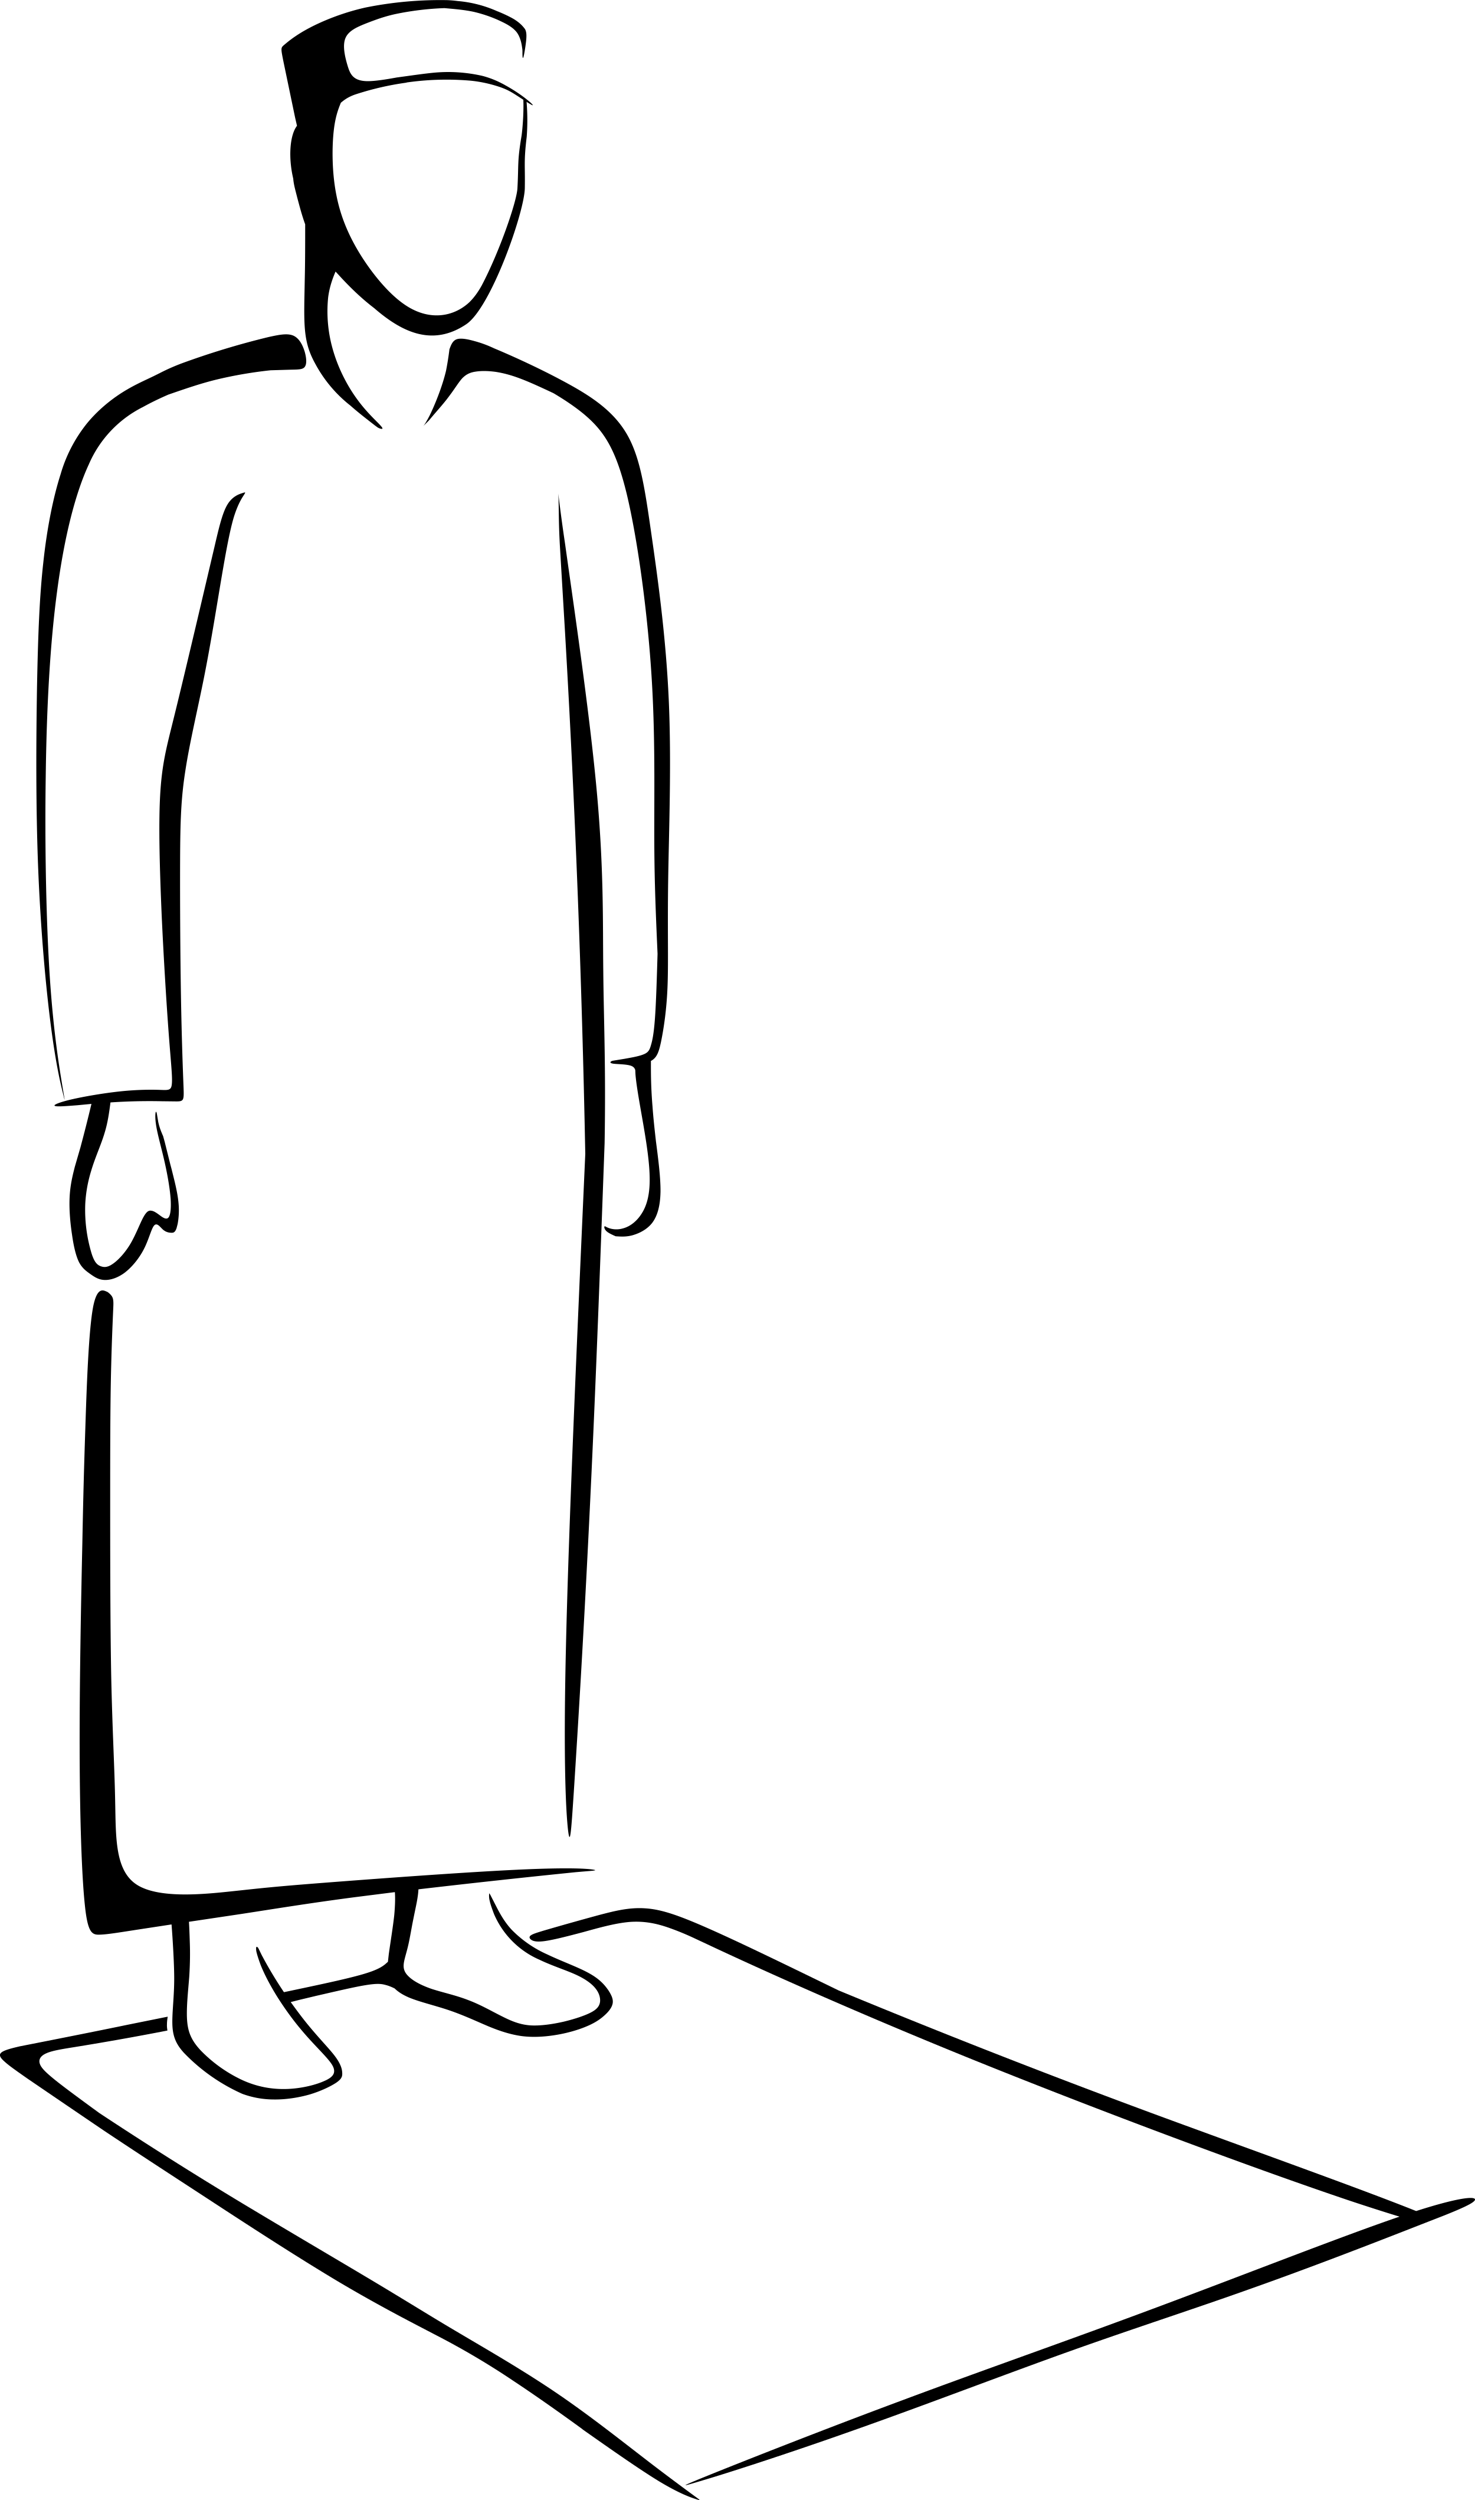 <svg xmlns="http://www.w3.org/2000/svg" viewBox="0 0 10000 16940" fill-rule="evenodd" clip-rule="evenodd">
  <g>
    <path d="M2355 440c-18-61-34-135-12-184 22-50 83-75 143-99 60-23 118-45 196-62a1982 1982 0 0 1 331-40c66 6 132 11 198 25 65 15 130 38 182 63 52 24 91 48 114 81 22 33 29 73 32 94 3 20 3 20 3 36 0 17 0 49 6 35 5-14 15-75 19-113 4-39 1-55-2-65-3-11-6-15-16-27s-28-31-61-52c-31-19-75-39-109-53l-8-3a833 833 0 0 0-268-69c-30-4-49-5-68-6a2564 2564 0 0 0-557 50c-152 34-287 89-380 138s-144 92-170 114c-25 21-25 21-6 116l79 379 12 52v2l1 1 1-2-1 2h-1c-50 66-58 219-25 357 3 39 13 73 28 132 13 48 29 112 53 178 0 128 0 257-3 382-2 125-7 246 2 338 9 93 32 157 69 224a901 901 0 0 0 227 275l2 2 6 4 1 1c54 48 109 90 142 116 45 35 48 37 57 40l2 1c10 3 32 10 8-17-23-27-93-88-158-177-66-89-128-206-165-332a936 936 0 0 1-34-364c9-67 28-122 50-173l22 24c72 79 152 157 240 224 179 155 389 267 624 109 167-112 393-755 397-920 3-158-8-178 13-351a1520 1520 0 0 0-1-236l14 9v-1 1l21 12c18 9 0-11-36-39-36-29-90-65-141-93-51-29-99-49-154-64a1042 1042 0 0 0-326-23c-67 6-162 20-258 33-77 14-147 25-198 25-100-1-119-49-137-110zm401 119a1908 1908 0 0 1 438-12c77 8 141 25 187 40 45 15 72 28 113 54l54 35c4 94-7 210-12 244-30 177-19 194-28 356-5 93-124 435-243 660-23 41-50 80-84 113-51 47-118 81-196 87-79 6-169-16-264-88-96-72-197-194-276-320-79-127-136-258-165-409-30-151-30-323-17-436 11-97 33-150 48-187 22-18 44-36 92-54a1964 1964 0 0 1 353-82z"/>
    <path d="M3349 2360a779 779 0 0 0-133-49c-36-10-86-22-117-13-30 9-41 39-52 69a1957 1957 0 0 1-23 145c-26 110-77 234-111 303-35 69-53 83-34 63l29-29 32-38c39-45 77-88 106-128 38-50 63-93 89-121 27-27 54-39 91-44 38-6 86-5 136 2 51 8 105 22 170 47 66 25 143 61 220 97 71 42 140 88 198 135 144 118 225 242 300 552 74 311 142 808 169 1258 27 451 13 855 18 1223 3 232 13 449 21 631-5 168-10 336-18 442s-18 148-27 178c-9 31-17 48-49 61-33 14-89 23-127 30l-73 12c-13 2-17 3-22 7s-9 11 19 15c27 3 88 3 118 14 18 7 25 18 28 30l1 24c4 55 17 135 35 238 24 137 57 316 61 445 5 129-18 208-53 263-35 56-82 90-129 102-14 4-29 6-43 6-28 0-54-7-75-20-2-1-5-1-6 1-3 4 0 18 13 31 14 13 38 24 63 35 34 2 67 5 111-6 44-12 99-37 136-84 36-47 55-115 57-211 1-96-15-220-31-343-9-79-18-161-23-233-11-130-11-228-11-280v-31c41-22 54-61 69-132 17-84 38-213 44-383 6-169-1-378 4-712s23-792 4-1218c-19-427-74-821-118-1126-44-306-75-523-169-681-94-159-249-258-420-350-172-93-358-177-478-227zM2068 2483c12-19 10-56-2-99-13-43-36-92-78-110s-103-4-164 9a5425 5425 0 0 0-597 181c-96 37-130 58-184 84-55 27-131 59-212 110s-167 121-239 208a989 989 0 0 0-181 347c-50 156-92 363-117 595-26 231-36 486-43 843-6 356-9 814 8 1238 17 423 53 812 87 1070 34 259 65 386 81 450 15 63 15 63-5-55-19-117-59-353-84-728-25-376-35-891-28-1363 6-472 29-901 78-1263 48-361 122-655 214-853a779 779 0 0 1 367-389c52-29 110-57 172-84 110-38 219-76 331-103a2895 2895 0 0 1 363-62l137-4c60-1 84-2 96-22z"/>
    <path d="M1386 4576c46-233 84-475 116-663s57-321 83-408c27-87 54-129 68-150 13-21 13-21-9-14s-67 21-101 76-57 151-87 280l-119 506c-51 215-114 482-161 671-47 190-78 302-90 510-12 207-3 511 10 815 14 304 33 607 48 807 15 199 26 293 21 339-4 45-24 42-82 40-57-2-152-2-266 10s-248 35-334 55c-85 20-122 37-112 43 10 7 66 3 155-4l94-9a10685 10685 0 0 1-75 296l-38 131-7 28c-13 52-25 111-28 178-4 80 4 172 16 251 11 79 26 144 47 187 22 43 51 63 79 83 27 19 54 37 93 39 38 2 88-12 138-49 50-38 100-99 133-165s49-137 68-156c19-20 40 12 59 29 20 17 38 20 53 21s28 1 39-31l7-27c7-36 12-88 6-146-7-75-30-159-48-232l-6-22-40-160-10-36c-12-28-24-55-33-96l-10-59c-2-7-4-11-5-11-5 1-9 39 2 102 11 64 37 153 57 243 20 89 35 179 40 247 4 68-2 115-18 128s-42-8-62-23c-21-15-35-24-50-26-16-3-31 1-54 42s-52 120-90 184c-38 63-85 112-120 135-35 24-58 23-80 15-21-8-41-22-61-83a1021 1021 0 0 1-44-339c4-78 18-153 40-224 27-92 67-176 91-257 22-71 31-139 40-207a3976 3976 0 0 1 347-8l87 1c65 1 65-1 61-105-4-103-12-310-17-599-5-290-7-663-6-928s6-422 36-611c29-190 83-412 129-644zM3831 4289a91127 91127 0 0 1 137 3530c-57 1270-113 2540-131 3339-19 799 1 1127 14 1242 14 115 21 17 39-255a119781 119781 0 0 0 151-2871c22-540 40-1034 58-1528 9-520-6-833-9-1167-4-335 5-691-46-1238-51-546-161-1283-213-1656a11763 11763 0 0 1-46-341c3 43 3 141 5 215 2 75 5 126 10 209l31 521z"/>
    <path d="M3512 12669c-366 17-985 63-1332 90s-424 37-613 57-491 50-639-45-142-317-147-553c-4-235-19-485-27-858-7-373-7-869-7-1249 0-379 1-641 7-864 4-159 10-297 14-387 1-24 2-48-4-65s-20-29-34-40c-28-12-70-41-98 97-31 159-44 536-53 810s-14 445-21 807c-8 362-19 915-18 1384 1 470 14 855 35 1053 20 197 50 206 106 203 56-2 140-17 305-42l177-27c8 101 19 281 18 379-1 124-16 230-12 308s28 128 78 183a1262 1262 0 0 0 396 278c66 24 137 38 215 38 79 1 165-12 242-34 77-23 144-56 180-80 36-25 42-42 40-68-1-25-10-60-52-115s-117-129-205-240c-30-38-61-80-92-123l59-15 113-27c127-29 253-59 332-72 78-13 109-10 135-3 25 6 46 15 66 25 22 22 53 42 94 60 73 31 179 55 276 88s184 74 262 107c79 33 150 56 225 67 74 10 153 6 229-6 77-12 151-33 207-56 57-23 96-48 126-75 30-26 52-54 58-81s-4-53-26-88c-23-34-57-77-131-118-74-42-188-82-286-129a782 782 0 0 1-240-166c-45-48-77-103-103-154l-41-80c-9-16-9-16-10-8 0 7-2 22 4 45 5 24 17 57 29 89a592 592 0 0 0 308 310c86 41 175 69 242 99s111 62 137 94c27 33 35 66 32 93-4 27-19 49-61 71s-111 45-186 63c-75 17-157 29-225 25-69-5-125-27-192-61-67-33-145-79-231-111-85-33-177-52-249-76-72-25-123-54-152-82-30-28-38-54-35-85s16-67 29-121 24-126 37-188c12-61 24-112 29-150 3-19 4-35 5-48a72244 72244 0 0 1 1065-116c112-10 156-11 122-17s-147-17-513 0zm-1104 186l269-34c3 36 2 88-4 155-9 82-26 185-37 264l-6 53c-27 25-54 51-172 85-117 34-325 77-533 121a2795 2795 0 0 1-151-252l-18-37c-4-9-8-15-12-17-7-6-10 6-6 30 5 23 17 59 30 94 28 69 64 135 104 201 51 82 109 163 168 233 59 71 118 130 159 175s63 74 66 101-12 51-69 75c-56 25-152 50-253 53s-205-15-310-65a960 960 0 0 1-273-197c-64-69-87-126-92-210-5-85 8-197 15-289 6-93 6-167 4-227-1-30-3-98-6-145l355-53c240-37 473-75 772-114z"/>
    <path d="M4066 12975c-133 36-271 75-353 99l-31 9c-32 10-64 19-80 29-15 9-15 19-4 29s33 20 93 12 157-33 263-61c105-29 218-61 316-69 98-7 181 10 266 40a1833 1833 0 0 1 164 67l92 43c383 180 1002 458 1781 774 872 353 1943 752 2581 966 129 43 240 78 334 107-393 134-1043 390-1644 614-616 230-1180 426-1718 627-539 200-1085 416-1306 505-222 90-215 89-59 42 157-46 575-180 1037-344 462-163 1004-371 1463-535 458-163 833-283 1222-422 359-127 731-270 1003-376l305-119c125-50 194-82 207-102 18-28-75-31-397 72-329-132-950-355-1502-557a59402 59402 0 0 1-2414-938c-319-155-638-311-858-409s-340-140-451-147c-110-8-210 18-310 44z"/>
    <path d="M3105 15804c-195-115-334-203-575-347s-584-345-885-526a27624 27624 0 0 1-973-614c-108-79-215-157-286-213-70-56-104-88-115-117s1-54 39-72c35-17 92-27 152-37a19675 19675 0 0 0 673-119c-2-14-4-28-3-44 0-15 2-32 5-50l-273 55c-187 39-531 107-679 136l-51 10c-55 13-109 26-127 44-18 17 0 39 28 63 28 25 66 51 85 65l64 45a191388 191388 0 0 0 522 355c225 150 425 280 695 456 269 176 609 397 889 564 281 167 502 279 672 368a5243 5243 0 0 1 522 309c145 96 311 213 462 323l7 6 13 9c175 123 370 260 505 342 135 81 210 107 247 119 27 9 33 11 15-3a18920 18920 0 0 1-302-225c-205-157-420-329-652-487s-480-300-674-415z"/>
  </g>
</svg>

